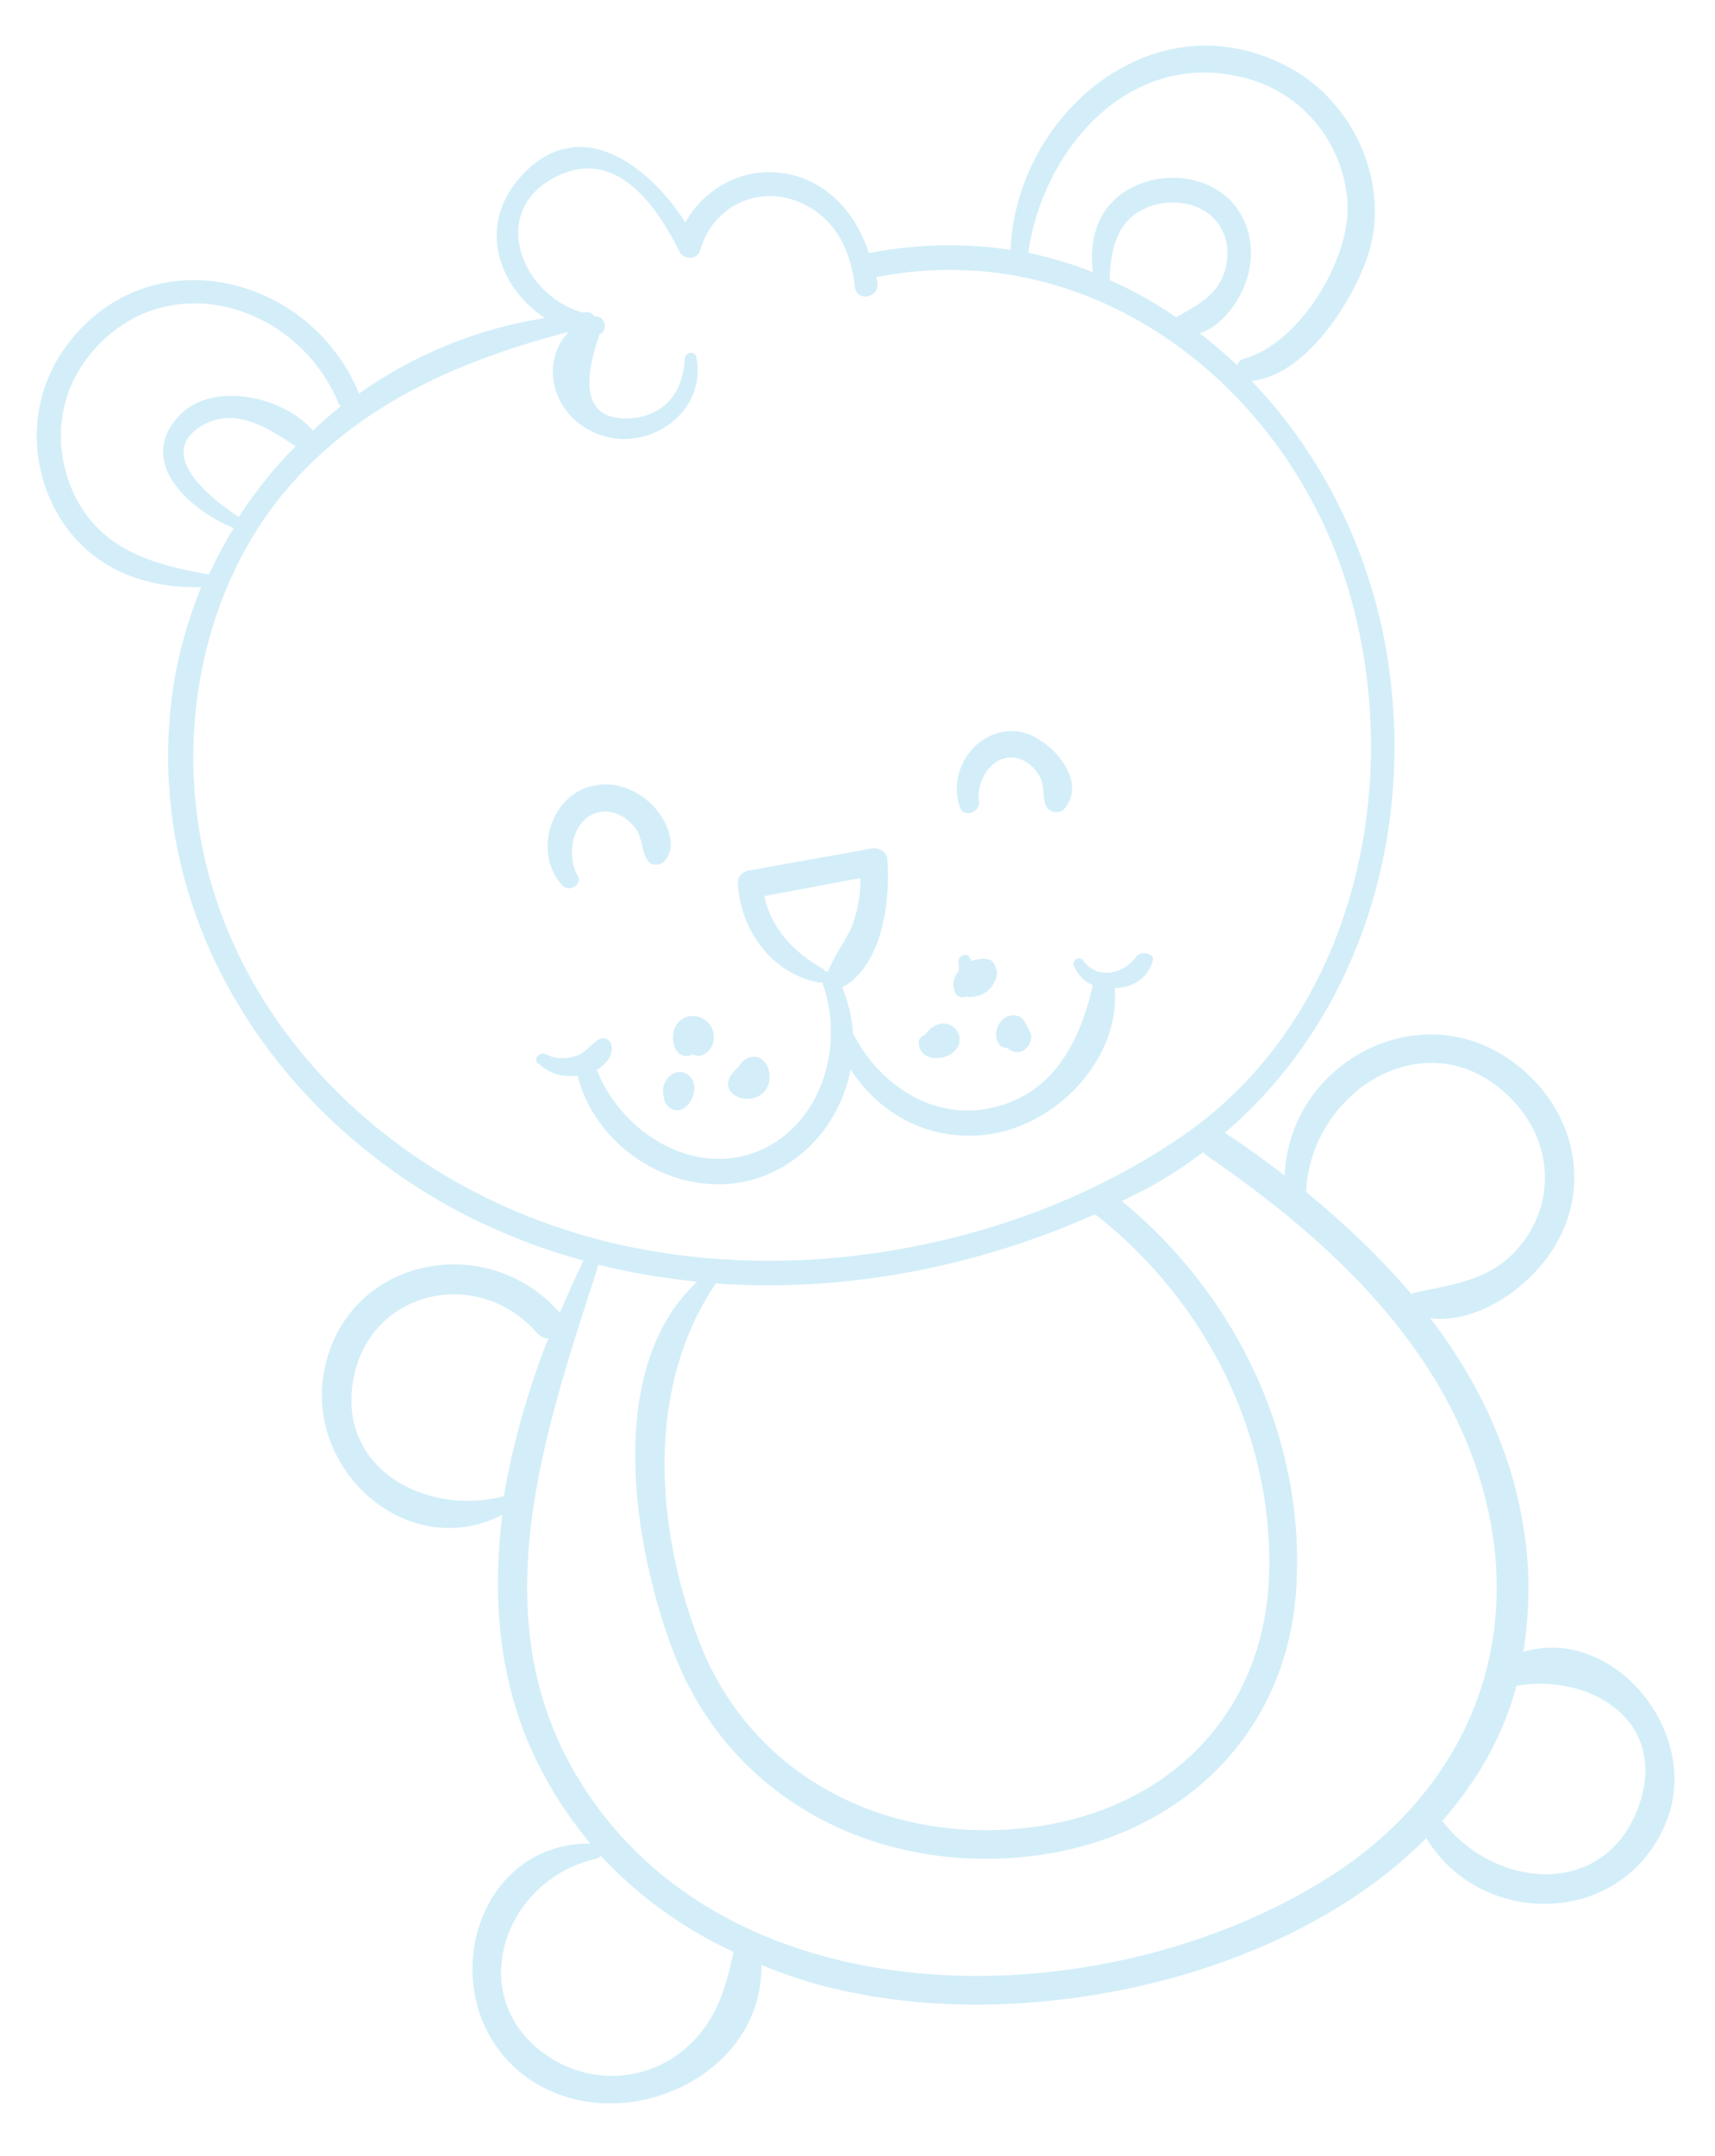 <svg width="277" height="348" viewBox="0 0 277 348" fill="none" xmlns="http://www.w3.org/2000/svg">
<g clip-path="url(#clip0_218_98)">
<path d="M246.044 266.654C246.726 262.419 247.031 257.925 246.801 253.203C245.902 237.927 239.922 224.425 231.011 212.789C238.907 213.771 247.551 207.384 251.263 200.936C256.617 191.88 254.562 180.928 247.149 173.776C231.887 158.895 208.287 170.39 207.494 189.763C204.422 187.382 201.192 185.031 197.833 182.868C220.448 163.507 229.477 132.071 223.371 102.163C220.134 86.668 212.708 72.452 202.113 61.461C211.325 60.717 219.738 46.979 221.537 39.083C223.91 28.122 218.069 16.237 208.389 10.989C186.641 -0.867 164.154 18.307 163.204 40.338C155.942 39.237 148.414 39.335 140.649 40.793C140.49 40.823 140.332 40.852 140.332 40.852C138.318 34.494 133.511 28.988 126.597 27.985C119.999 26.924 113.76 30.395 110.692 35.9C104.883 26.803 93.537 17.924 84.052 28.578C77.003 36.473 80.495 46.334 87.996 51.334C77.001 53.069 66.8 57.284 57.968 63.543C57.968 63.543 57.968 63.543 57.938 63.384C49.905 44.189 24.137 38.017 10.872 55.623C5.091 63.281 4.373 73.439 8.765 81.98C13.623 91.255 22.53 95.006 32.495 94.778C29.794 101.365 28.005 108.437 27.414 115.778C24.548 150.328 45.573 181.052 75.505 196.3C81.479 199.287 87.681 201.737 94.24 203.464C92.944 206.172 91.677 209.039 90.41 211.905C78.705 198.493 56.073 202.906 52.417 221.009C49.066 237.247 65.844 252.337 81.115 244.541C79.714 256.306 80.274 268.031 84.509 279.231C87.118 286.135 90.875 292.166 95.335 297.573C76.296 297.532 69.84 322.569 83.872 334.394C98.251 346.319 123.258 336.203 122.971 317.196C127.945 319.22 133.176 320.867 138.605 321.82C168.077 327.625 208.151 319.117 230.358 296.71C239.389 311.61 262.925 311.136 269.424 293.32C274.43 278.907 260.168 262.36 246.044 266.654ZM244.446 177.733C250.383 184.013 251.259 193.05 246.339 200.053C241.647 206.52 235.694 207.145 228.434 208.672C228.275 208.702 228.117 208.731 227.988 208.92C222.934 202.968 217.146 197.482 210.943 192.402C211.737 175.658 231.325 163.765 244.446 177.733ZM201.317 12.645C210.303 15.066 216.666 22.745 217.572 31.94C218.636 41.106 210.154 55.35 200.953 57.899C200.319 58.018 200.061 58.395 199.834 58.931C197.862 57.165 195.89 55.399 193.789 53.822C197.79 52.413 200.72 47.92 201.649 44.131C202.944 38.794 201.05 33.07 196.115 30.381C191.716 27.921 185.862 28.198 181.624 30.965C177.098 33.951 175.902 38.941 176.509 43.92C173.14 42.581 169.673 41.589 166.077 40.785C168.486 23.902 182.653 7.605 201.317 12.645ZM190.311 51.024C190.152 51.054 190.182 51.212 190.024 51.242C186.635 48.921 182.959 46.817 179.214 45.22C179.321 41.421 180.002 37.185 183.003 34.815C185.716 32.662 189.866 32.047 193.234 33.387C197.138 34.955 198.834 38.744 198.093 42.662C197.154 47.275 194.163 48.822 190.311 51.024ZM12.231 80.344C8.553 72.983 9.064 64.343 14.073 57.816C25.794 42.471 47.767 48.533 54.63 64.991C54.69 65.308 54.878 65.437 55.066 65.566C53.502 66.846 51.937 68.125 50.561 69.534C45.724 63.869 33.925 61.319 28.669 67.399C22.035 74.888 31.023 82.567 37.761 85.246C36.246 87.666 34.92 90.215 33.752 92.735C24.599 91.167 16.594 88.726 12.231 80.344ZM47.749 72.033C44.294 75.475 41.245 79.334 38.572 83.45C34.272 80.643 24.679 73.242 32.83 68.59C38.177 65.615 43.449 69.226 47.749 72.033ZM88.363 197.502C59.354 187.173 35.509 162.402 31.76 131.065C29.622 113.556 33.852 95.016 44.673 80.991C56.582 65.775 73.715 58.286 91.86 53.566C87.058 58.575 89.172 67.215 96.603 70.093C104.727 73.168 114.164 66.632 112.495 57.744C112.257 56.474 110.514 56.801 110.594 58.101C110.249 63.259 107.715 66.364 103.149 67.385C95.483 68.496 93.321 63.972 96.853 53.943C98.219 53.358 97.802 51.136 96.316 51.086C96.158 51.116 96.158 51.116 95.969 50.987C95.751 50.7 95.375 50.442 94.87 50.372C94.553 50.432 94.236 50.491 93.889 50.392C83.804 47.356 78.715 33.358 90.54 28.181C99.79 24.145 106.104 33.311 109.783 40.672C110.338 41.882 112.488 41.971 113.042 40.553C114.891 33.798 121.575 30.078 128.223 32.281C134.554 34.543 137.37 39.93 138.086 46.368C138.374 48.778 142.019 48.094 141.731 45.684C141.671 45.366 141.612 45.049 141.552 44.731C141.711 44.702 141.711 44.702 141.869 44.672C176.704 37.968 208.047 62.483 217.79 95.159C227.137 126.596 218.666 164.498 190.741 183.542C161.796 203.271 120.928 209.299 88.363 197.502ZM177.216 196.268C194.736 210.068 205.682 231.674 204.979 254.152C204.238 277.295 187.931 292.68 165.416 295.098C142.902 297.517 121.52 286.743 113.07 265.325C105.82 246.804 104.185 224.108 115.608 207.176C136.401 208.695 157.924 204.49 176.839 196.01C176.839 196.01 177.028 196.139 177.216 196.268ZM57.113 222.428C59.968 207.925 77.529 204.465 86.767 215.218C87.361 215.764 87.926 216.151 88.56 216.032C85.335 224.196 82.862 232.875 81.371 241.535C81.371 241.535 81.371 241.535 81.212 241.565C68.842 244.709 54.287 237.089 57.113 222.428ZM110.447 330.885C104.348 335.973 95.74 336.439 89.052 332.272C74.545 323.164 81.004 303.385 96.446 299.994C96.763 299.934 96.891 299.746 97.02 299.557C102.986 305.995 110.388 311.343 118.473 315.083C117.168 321.243 115.556 326.639 110.447 330.885ZM216.542 301.768C180.715 325.91 117.281 327.959 92.873 286.205C77.645 260.144 88.171 230.564 96.667 204.159C101.838 205.488 107.237 206.282 112.607 206.917C97.359 220.953 102.395 250.405 109 267.239C118.065 290.184 140.794 302.02 164.983 299.78C188.854 297.6 207.479 281.452 209.31 257.119C211.14 232.786 199.807 209.116 181.197 193.878C182.405 193.323 183.742 192.579 184.95 192.023C188.228 190.258 191.446 188.175 194.318 185.993C194.506 186.122 194.724 186.409 194.913 186.538C214.869 200.209 233.926 217.828 239.97 242.162C245.925 266.02 236.624 288.14 216.542 301.768ZM264.669 291.584C259.149 306.751 241.239 304.855 232.952 293.923C238.496 287.624 242.723 280.423 244.937 272.12C256.694 270.078 269.605 277.677 264.669 291.584Z" fill="#D3EEF9"/>
<path d="M183.517 154.409C181.586 157.236 177.179 158.227 174.939 155.033C174.285 154.17 172.977 155.072 173.473 155.965C174.058 157.334 175.089 158.455 176.506 159.011C174.371 168.613 169.62 177.392 158.943 179.067C149.85 180.446 141.695 174.582 137.768 166.775C137.639 164.335 137.003 161.825 136.051 159.375C142.607 155.844 143.87 145.091 143.312 138.623C143.262 137.483 141.815 136.768 140.865 136.947C134.209 138.196 127.523 139.287 120.867 140.536C119.599 140.774 118.985 141.875 119.194 142.986C119.772 150.436 124.817 157.212 132.297 158.601C132.455 158.571 132.643 158.7 132.772 158.512C136.392 168.184 133.149 180.623 123.385 185.413C112.54 190.571 100.452 182.981 96.395 172.734C97.861 171.802 99.079 170.423 98.751 168.677C98.602 167.883 97.691 167.397 96.928 167.705C95.561 168.29 94.849 169.738 93.324 170.353C91.798 170.968 89.679 171.037 88.202 170.164C87.291 169.678 86.043 170.898 86.826 171.573C88.61 173.209 90.72 173.964 93.286 173.646C96.461 186.195 110.819 194.509 123.238 189.877C130.894 186.961 136.002 180.087 137.385 172.598C141.578 179.205 148.802 183.6 157.281 183.323C169.207 183.056 181.039 171.798 180.042 159.497C182.826 159.468 185.5 157.98 186.231 154.885C186.369 153.873 184.16 153.466 183.517 154.409ZM133.772 156.845C133.613 156.875 133.425 156.746 133.267 156.776C133.237 156.617 133.048 156.488 132.86 156.359C128.084 153.641 124.586 149.861 123.444 144.653C128.674 143.671 133.745 142.719 138.975 141.738C139.006 144.525 138.502 147.085 137.523 149.733C136.355 152.253 134.622 154.385 133.772 156.845Z" fill="#D3EEF9"/>
<path d="M114.509 165.226C113.042 163.53 110.417 163.529 109.16 165.573C108.161 167.239 108.687 170.92 111.382 170.414C111.54 170.384 111.54 170.384 111.669 170.196C112.015 170.295 112.521 170.364 112.867 170.464C115.403 169.988 115.976 166.922 114.509 165.226Z" fill="#D3EEF9"/>
<path d="M110.59 173.191C108.48 172.437 106.778 174.728 107.135 176.633C107.165 176.792 107.195 176.951 107.224 177.109C107.304 178.409 108.712 179.788 110.207 179.014C112.306 177.963 113.077 174.203 110.59 173.191Z" fill="#D3EEF9"/>
<path d="M123.358 171.288C122.515 170.296 120.901 170.434 120.069 171.248C119.782 171.466 119.525 171.843 119.267 172.22C118.693 172.656 118.307 173.222 117.921 173.787C117.179 175.076 117.734 176.287 118.834 176.902C121.033 178.132 123.925 176.932 124.271 174.402C124.409 173.391 124.171 172.121 123.358 171.288Z" fill="#D3EEF9"/>
<path d="M159.823 154.913C158.782 154.615 157.832 154.794 156.911 155.131C156.881 154.972 156.851 154.813 156.663 154.684C156.296 153.603 154.612 154.248 154.821 155.359C154.91 155.835 154.811 156.182 154.9 156.658C154.098 157.63 153.673 158.86 154.258 160.229C154.566 160.993 155.576 161.132 156.18 160.855C156.369 160.983 156.527 160.954 156.685 160.924C158.994 160.984 160.944 159.139 161.032 156.986C160.824 155.875 160.516 155.111 159.823 154.913Z" fill="#D3EEF9"/>
<path d="M151.923 165.268C150.972 165.447 149.952 166.131 149.467 167.044C148.833 167.163 148.289 167.758 148.408 168.393C148.558 171.815 153.877 171.31 154.857 168.661C155.48 166.737 153.825 164.911 151.923 165.268Z" fill="#D3EEF9"/>
<path d="M165.464 164.863C164.78 163.841 163.769 163.702 162.69 164.069C161.036 164.872 160.314 167.144 161.404 168.582C161.652 169.029 162.157 169.098 162.663 169.168C162.851 169.297 162.881 169.455 163.039 169.426C164.733 170.586 166.585 169.089 166.574 167.283C166.425 166.49 165.959 165.756 165.464 164.863Z" fill="#D3EEF9"/>
<path d="M105.647 130.248C103.179 127.589 99.434 125.992 95.819 126.835C88.876 128.303 86.047 137.706 90.794 142.895C91.855 144.175 94.212 142.746 93.28 141.278C91.327 137.865 92.503 131.894 96.94 131.061C99.159 130.644 101.388 132.033 102.697 133.76C103.817 135.357 103.54 137.38 104.66 138.977C105.126 139.712 106.454 139.791 107.157 139.166C109.652 136.726 107.708 132.49 105.647 130.248Z" fill="#D3EEF9"/>
<path d="M164.391 118.071C157.695 117.356 152.933 124.33 155.046 130.341C155.721 132.186 158.454 131.016 158.126 129.27C157.6 125.59 160.846 121.037 164.909 122.575C166.325 123.13 167.544 124.38 168.129 125.749C168.714 127.118 168.349 128.666 168.934 130.035C169.301 131.116 171.005 131.453 171.836 130.64C176.034 125.909 169.255 118.637 164.391 118.071Z" fill="#D3EEF9"/>
</g>
<defs>
<clipPath id="clip0_218_98">
<rect width="223" height="312" fill="white" transform="translate(0 41.141) rotate(-10.631)"/>
</clipPath>
</defs>
</svg>
